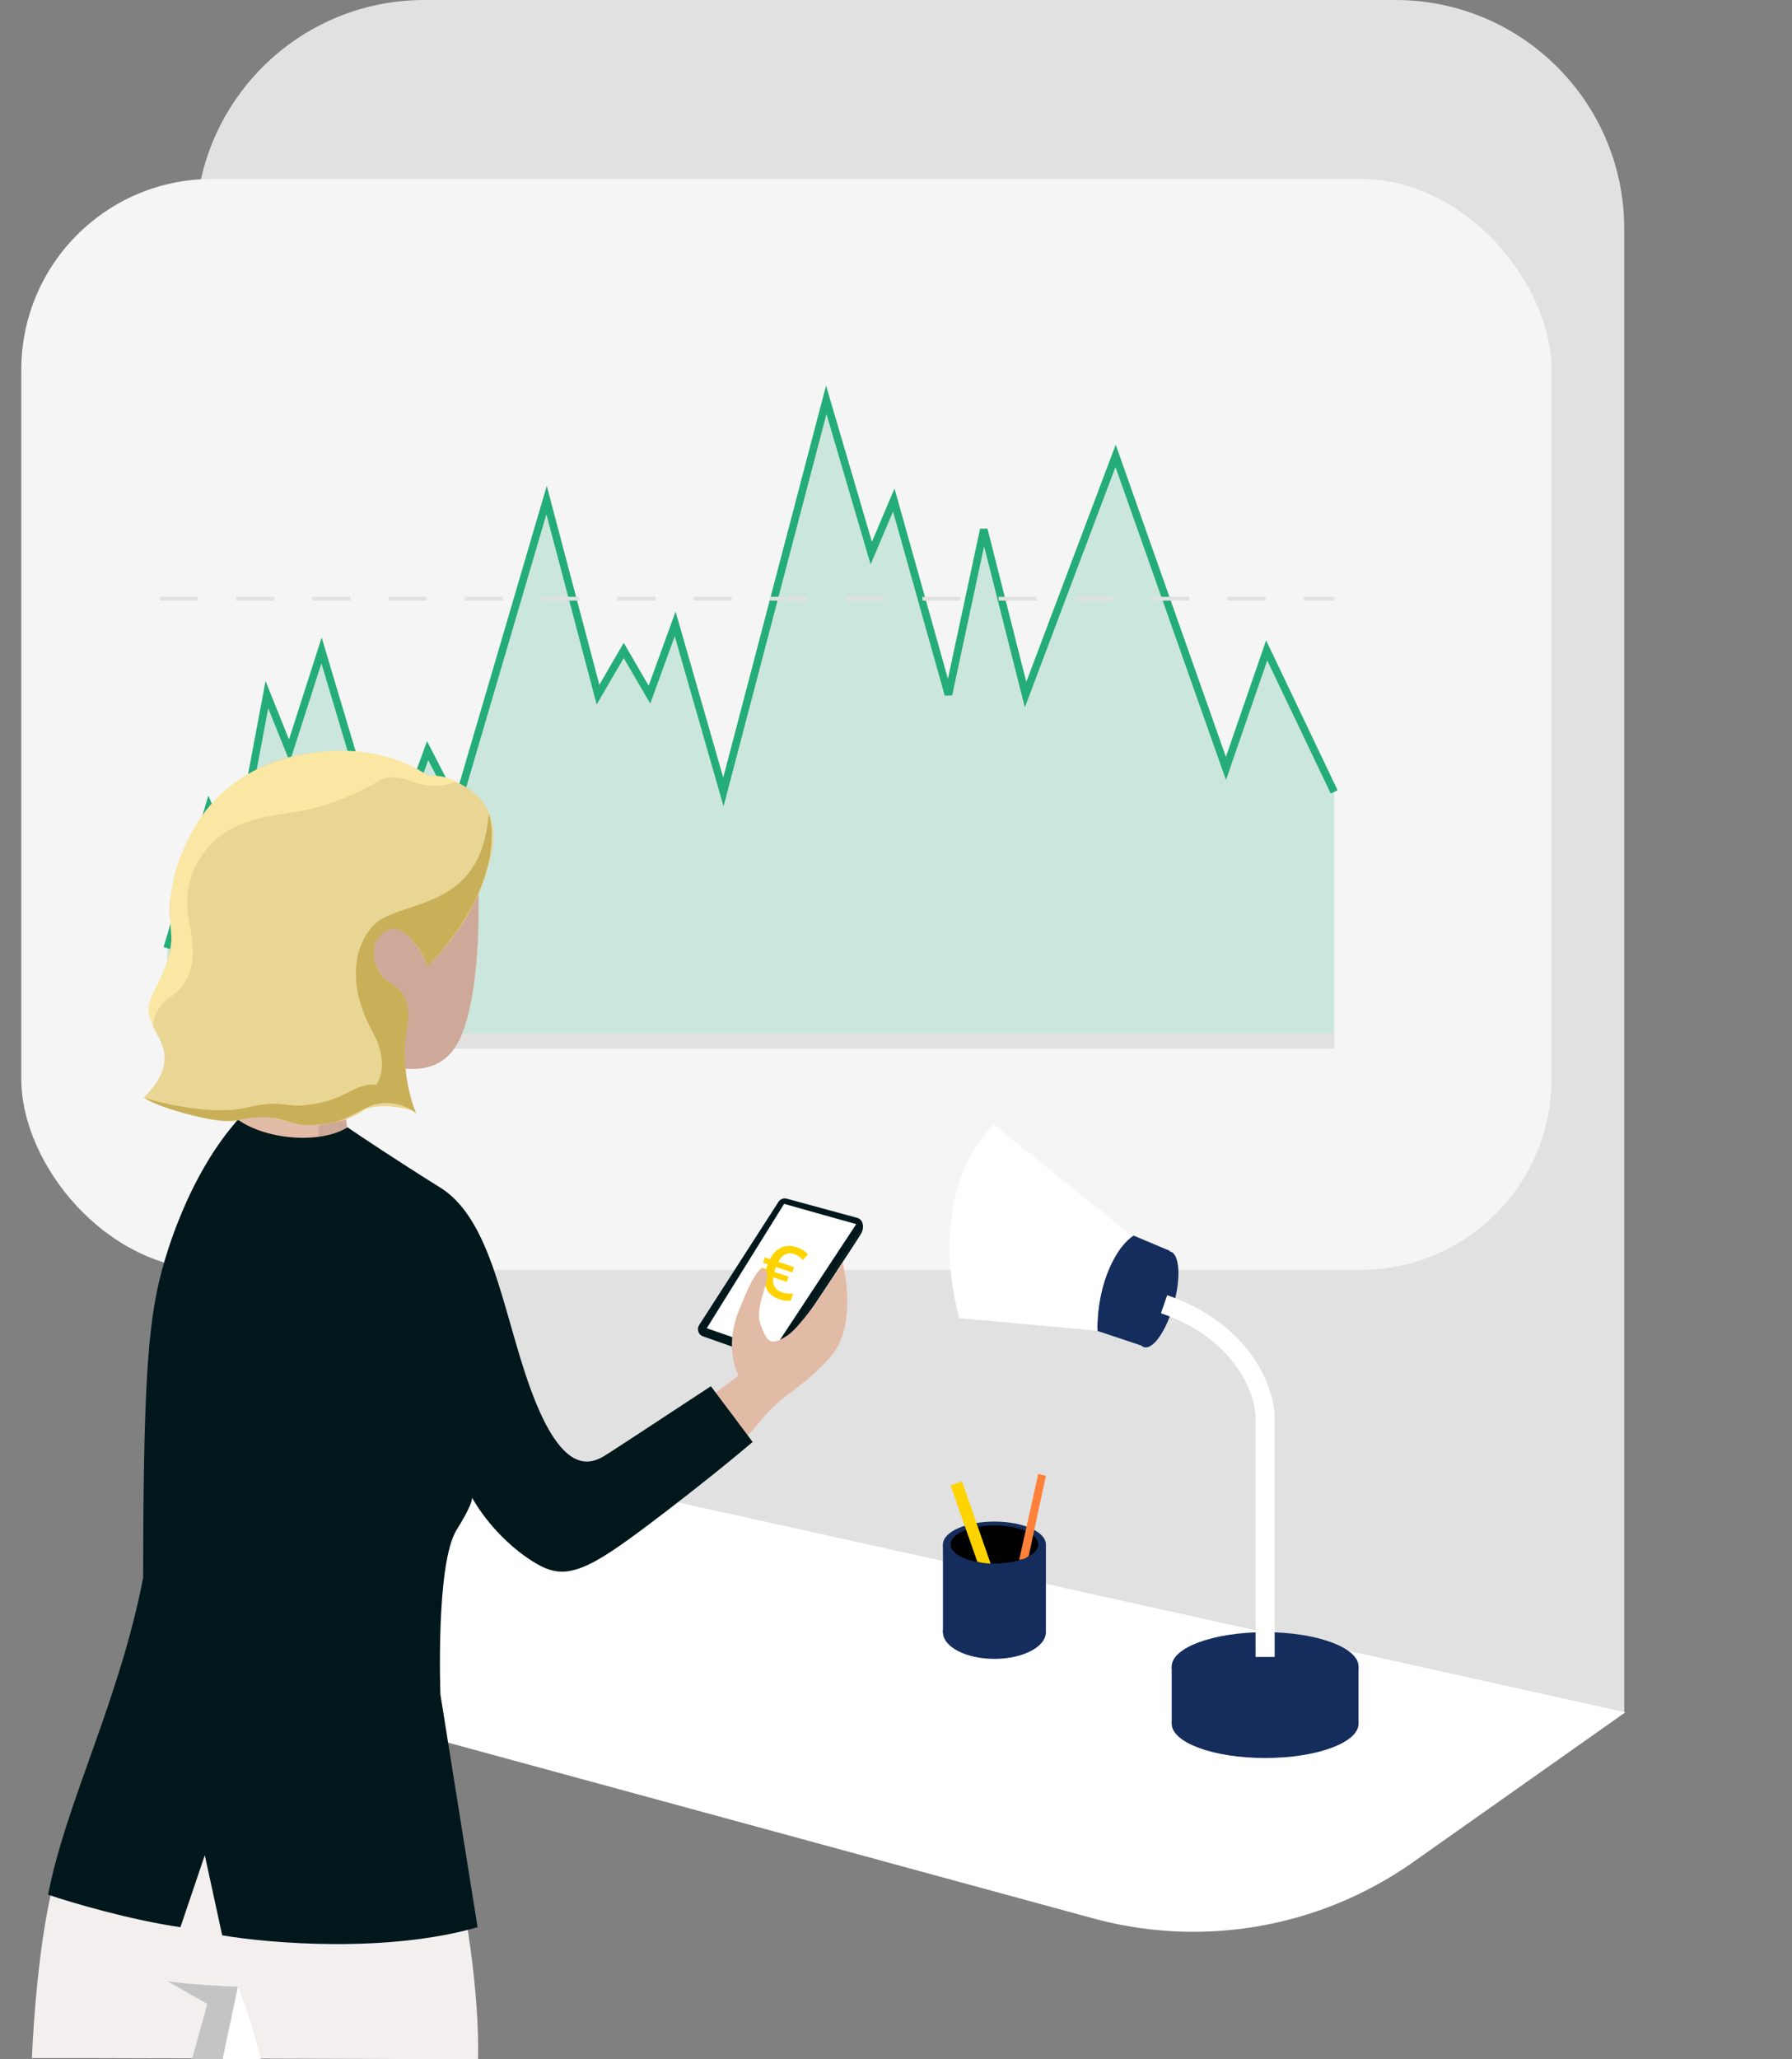 <svg xmlns="http://www.w3.org/2000/svg" fill="none" viewBox="0 0 470 540"><rect x="0" y="0" width="470" height="540" fill="#808080" stroke="none"/><path fill="#E1E1E1" d="M69.06 392.362L51.393 63.216C49.55 28.865 76.906 0 111.307 0H366c33.137 0 60 26.863 60 60v389.146H128.974c-31.888 0-58.205-24.942-59.914-56.784z"/><path fill="#fff" d="M88.266 449.007L85 373.403l341.313 75.604-55.641 39.27a100.001 100.001 0 01-83.941 14.784L88.266 449.007z"/><ellipse fill="#152D5D" rx="13.5" ry="7" transform="matrix(-1 0 0 1 260.813 428.007)"/><ellipse fill="#152D5D" rx="13.5" ry="6" transform="matrix(-1 0 0 1 260.813 405.007)"/><path fill="#152D5D" d="M274.313 428.007v-23h-27v23h27z"/><ellipse fill="#000" rx="11.5" ry="5" transform="matrix(-1 0 0 1 260.813 405.007)"/><path fill="#FF8139" d="M274.313 387.007l-4.5 21c-.8.8-2 1-2.5 1l5-22.5 2 .5z"/><path fill="#FFD300" d="M252.313 388.507l7.5 21.5c-1.6 0-3-.333-3.5-.5l-7-20 3-1z"/><rect width="401.325" height="286.051" x="5.59" y="46.931" fill="#F5F5F5" rx="50"/><path stroke="#24AD79" stroke-width="2" d="M43.862 248.652l10.96-37.113 6.746 15.464 8.431-44.846 5.902 14.691 8.432-26.289 16.863 56.444 10.961-30.155 7.588 14.691 23.608-80.413 13.491 51.031 6.745-11.598 6.745 11.598 6.745-18.557 12.648 44.073 26.98-102.836 11.805 40.206 5.902-13.917 14.333 51.031 9.275-43.299 10.961 43.299 23.608-62.629 28.942 81.975 10.686-30.944 17.706 37.114"/><path fill="#24AD79" d="M54.822 211.539l-10.96 37.113V274.5h306.063v-66.827l-17.706-37.114-10.686 30.944-28.942-81.975-23.608 62.629-10.961-43.299-9.275 43.299-14.333-51.031-5.902 13.917-11.805-40.206-26.98 102.836-12.648-44.073-6.745 18.557-6.745-11.598-6.745 11.598-13.491-51.031-23.608 80.413-7.588-14.691-10.961 30.155-16.863-56.444-8.432 26.289L70 182.157l-8.431 44.846-6.746-15.464z" opacity=".2"/><path stroke="#E1E1E1" stroke-dasharray="10 10" d="M41.924 157.005h308.001"/><path stroke="#E1E1E1" stroke-width="4" d="M43.925 273h306"/><path fill="#E2BBA6" d="M133.369 395s-4.689-1.718-13.385-12.532c0 0 2.169 9.091-9.429 19.505-8.033 7.189-1.767 45.487 1.617 52.246 0 0-32.051 31.58-84.226 6.288 0 0 13.104-47.691 14.058-74.655 1.175-30.619 4.72-50.303 15.443-79.21 10.724-28.907 13.265-44.857 11.809-60.076-1.456-15.219-.723-39.05 26.107-44.807 26.83-5.757 30.003 25.793 30.003 25.793s2.37 40.341-8.183 49.583c-9.248 8.15-25.103-2.193-25.103-2.193s-3.675 18.713.582 25.322c0 0 5.874 6.718 20.384 12.496 15.152 6.007 17.582 50.063 25.615 58.133"/><path fill="#CEA999" d="M108.597 202.23c1.075 6.558 2.792 17.092 4.378 27.475-1.004-9.783-2.862-20.616-4.147-27.395l-.231-.08z"/><path fill="#CEA999" d="M125.346 227.592l-12.371 2.112.623 9.412c.12 5.167 4.87 3.645 3.594 5.607-5.342 8.241-12.632-5.346-17.05-4.926-4.418.421-6.476 5.447-3.303 14.018 3.173 8.571-8.234 10.954-9.218 15.76-.984 4.806-8.646 31.87 0 41.132l13.244-4.005a40.028 40.028 0 01-8.193-6.398c-4.258-6.608-.583-25.322-.583-25.322s15.845 10.343 25.103 2.193a12.097 12.097 0 002.009-2.323c5.271-7.38 6.024-26.113 6.175-30.129.151-4.015-.03-17.131-.03-17.131z"/><path fill="#F4EFEF" d="M110.866 450.635s15.366 54.961 14.503 89.365l-102.055-.305H8.37s1-27.195 5.5-45.195 15.975-41.212 15.975-41.212 44.533 22.819 81.022-2.653z"/><path fill="#000" d="M62.046 464.071c.18 1.212.351 2.393.522 3.565-.17-1.172-.341-2.353-.522-3.565zM61.905 463.15c0-.321-.09-.641-.14-1.002.04.361.1.681.14 1.002z" opacity=".3"/><path fill="#fff" d="M62.505 521l-4.136 19h10c-2-9-5.228-16.833-5.864-19z"/><path fill="#C4C4C4" d="M62.369 521l-4 19h-8l4-14.5-10.5-6c4.8.8 14.333 1.333 18.5 1.5z"/><path fill="#00181B" d="M201.686 356.541l-17.293-6.104a2 2 0 01-1.016-2.969l20.786-32.285a2 2 0 012.207-.847l18.445 5.023a2 2 0 011.146 3.028l-21.938 33.367a2 2 0 01-2.337.787z"/><path fill="#00181B" d="M225.943 323.331c.493-.991.435-1.898.344-2.228l-.782 1.92-16.461 24.998-2.157 4.298c6.146-9.249 18.563-27.996 19.056-28.988z"/><path fill="#fff" d="M224.565 321.01l-18.912-5.315-20.288 32.608 17.246 6.014 21.954-33.307z"/><path fill="#FFD300" d="M208.33 328.87c-.858-.284-1.645-.262-2.362.067-.711.331-1.329.983-1.855 1.957l4.16 1.381-.467 1.405-4.296-1.427-.155.404-.166.502-.1.362 3.722 1.236-.464 1.396-3.567-1.185c-.241 2.027.551 3.343 2.376 3.949.869.289 1.823.396 2.86.322l-.615 1.852c-.92.106-1.909-.016-2.967-.368-1.465-.486-2.524-1.284-3.176-2.391-.646-1.106-.856-2.465-.631-4.079l-1.386-.46.463-1.396 1.241.412.094-.344.112-.337.215-.587-1.241-.412.467-1.405 1.368.455c.738-1.45 1.717-2.455 2.936-3.016 1.22-.561 2.565-.597 4.037-.108 1.216.404 2.216 1.033 2.999 1.887l-1.333 1.452c-.783-.773-1.539-1.281-2.269-1.524z"/><path fill="#E2BBA6" d="M152.437 388.405c-.727-.363-1.506-1.527-1.506-1.527l-19.846 11.487c1.315 2.192 2.137 3.251 4.136 5.892 6.947 9.181 12.667 8.567 15.71 7.252 20.968-11.048 42.792-31.567 48.479-38.845 5.686-7.278 11.574-8.768 18.676-17.186 5.682-6.734 4.297-19.115 2.894-24.464-3.244 5.349-10.68 16.678-14.468 19.203-4.735 3.157-5.524 1.316-7.102-3.156-1.579-4.472 2.893-11.575 1.578-13.679-1.315-2.104-3.284.47-7.265 10.422-3.184 7.961-1.327 14.596 0 16.918-13.269 9.952-38.898 28.877-41.286 27.683z"/><path fill="#00181B" d="M40.714 340.935c2.168-12.52 9.455-33.617 21.697-47.31 7.55 5.358 21.723 6.389 28.748 2 3.247 2.232 12.664 8.524 24.354 15.83 14.613 9.133 16.744 36.532 25.268 56.929 8.524 20.397 15.83 14.612 19.179 12.481 2.679-1.704 18.773-12.278 26.486-17.352l10.959 14.612c-3.552 3.045-13.882 11.569-26.79 21.311-16.135 12.177-21.919 15.221-29.834 10.655-6.203-3.579-12.789-10.011-16.966-17.331.026.774-.588 2.851-4.056 8.427-5.537 8.904-4.246 43.153-4.246 43.153l9.742 61.037c-23.624 6.82-54.493 4.262-66.975 2.131l-4.566-21.005-6.393 18.874c-13.395-1.948-28.718-6.494-34.705-8.524 4.629-24.111 18.65-50.69 24.936-83.14 0-48.049 1.302-62.04 3.162-72.778z"/><path fill="#E9D694" d="M112.16 253.317c10-9.6 14.5-20.666 15.5-25 6.8-18.8-7.5-24.5-15.5-25-4.8-2.8-10-4.5-12-5-29-5.5-43 8.644-49.5 19.644-3.816 6.457-7 18-6 23s0 11-4 19.5 2.5 10.5 2.5 17c0 5.2-4.167 8.833-5.5 10.5 2.666 1.667 20.9 7.056 24.5 5.856 4.5-1.5 3-2.5 12 0s16.5.5 21-2.5c3.6-2.4 11.333-.666 13.5 0-1-2.833-4.9-11.4-2.5-19 2.4-7.6-2-12.833-4.5-14.5-2.667-3-6.7-9.9-1.5-13.5 5.2-3.6 10.166 4.5 12 9z"/><path fill="#C9B058" d="M112.16 253.461c17.6-18.4 18-34.333 16-40-2 26.5-24 22-30.5 29.5s-5 18.5 0 27.5c4 7.2 2.333 12.333 1 14-5.5-.5-7.5 3.5-16 5s-7.5-1.5-18 1c-8.4 2-21.167-.833-26.5-2.5 2 2 16 6 21 6s4-1 10-1 7 2.5 13.5 2 6.5-1 13.5-4.5c5.6-2.8 11-.167 13 1.5-1.5-3.5-4.1-12.7-2.5-21.5 2-11-3.5-11.5-6-14-1.768-1.768-5.5-9 1-12.5 4-2.154 9.166 5.167 10.5 9.5z"/><path fill="#FAE7A4" d="M44.66 261.461c-3.6 2.4-4.5 6-4.5 7.5-3-5.5 0-7.5 3-15s1.5-6.5 1.5-14 1-12.5 5-20.5 12.5-19 32-22c15.6-2.4 26.833 3 30.5 6 3.2-.4 6.333.834 7.5 1.5-1.667.833-6.3 2-11.5 0s-8.167-.833-9 0c-18 10-25 7-35.5 11s-16.5 14.5-14 26-.5 16.5-5 19.5z"/><ellipse fill="#152D5D" rx="24.5" ry="9" transform="matrix(-1 0 0 1 331.812 452.007)"/><ellipse fill="#152D5D" rx="24.5" ry="9" transform="matrix(-1 0 0 1 331.812 437.007)"/><path fill="#152D5D" d="M356.312 452.007v-15h-49v15h49z"/><ellipse fill="#152D5D" rx="4.5" ry="13" transform="scale(-1 1) rotate(-15.345 1112.879 1296.94)"/><path stroke="#fff" stroke-width="5" d="M331.812 434.507v-63c-.166-6.833-5.7-22.3-26.5-29.5"/><path fill="#152D5D" d="M297.312 324.007l9.5 4-7 25-12-4c0-13 5-22 9.5-25z"/><path fill="#fff" d="M260.71 295l35.882 28.846c-7.848 8.376-9.08 20.239-8.714 25.124l-36.314-3.313c-7.317-28.143 3.049-45.497 9.146-50.657z"/></svg>